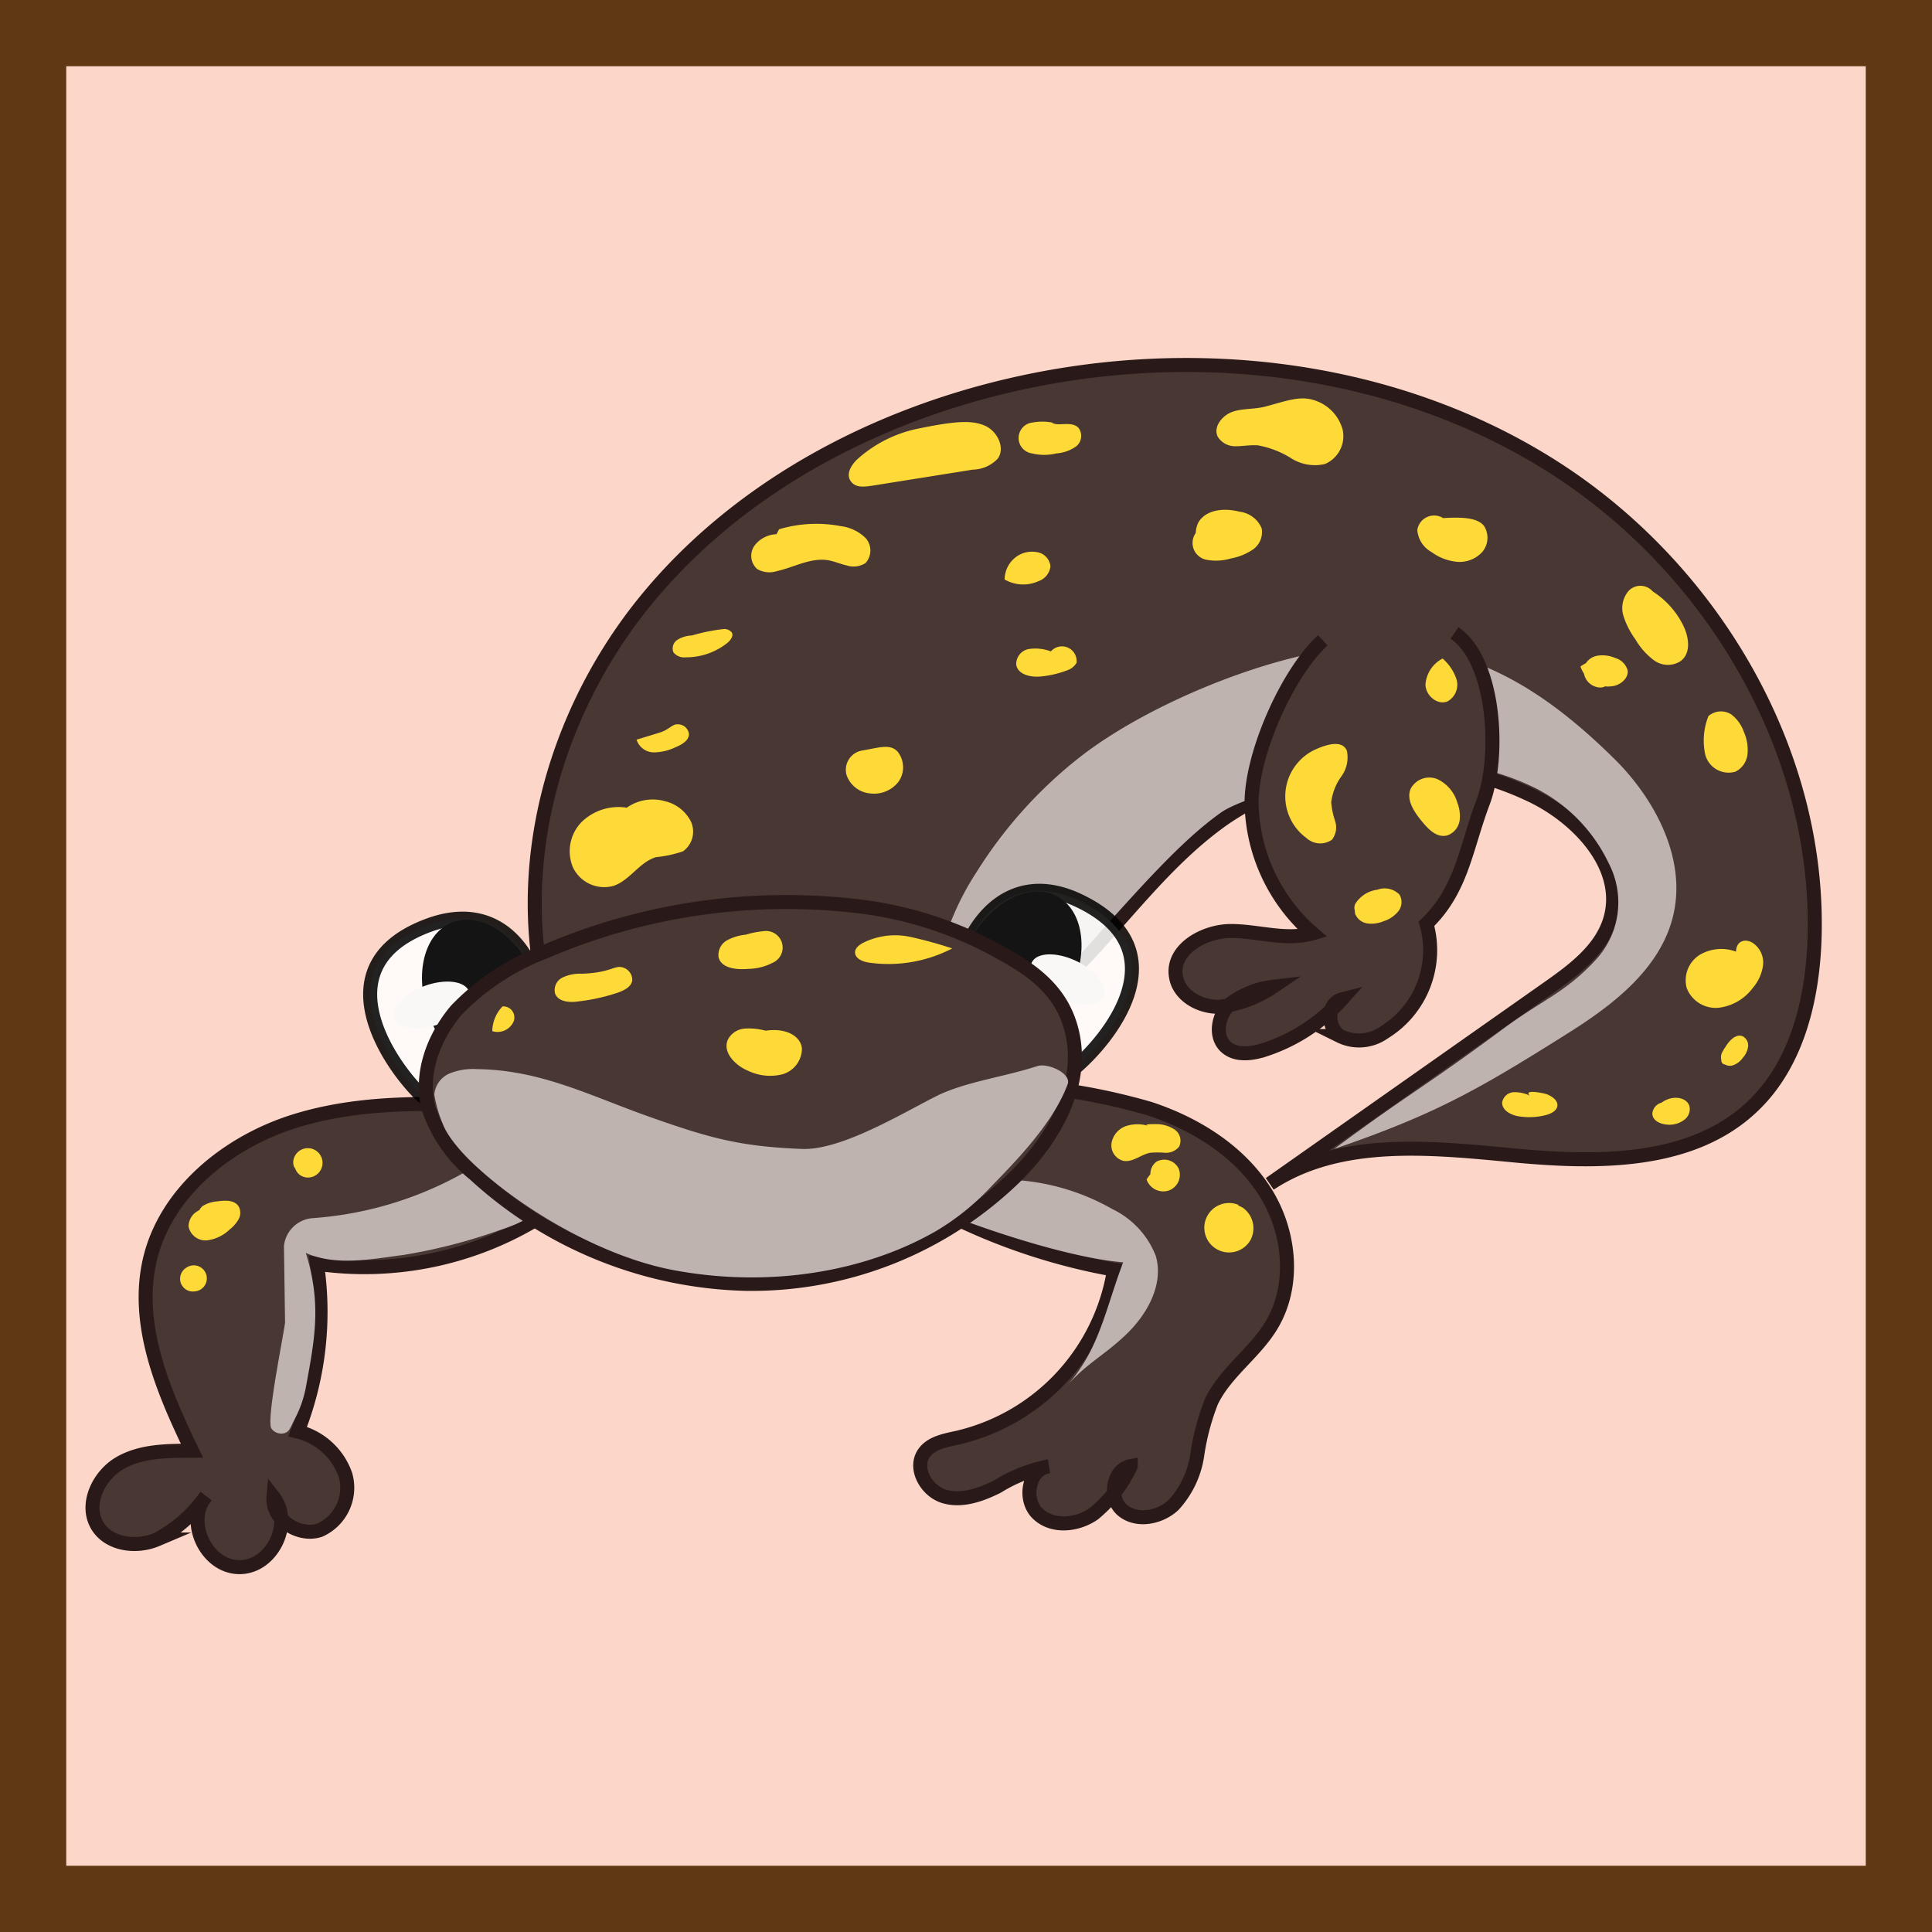 <svg xmlns="http://www.w3.org/2000/svg" viewBox="0 0 175 175"><rect x="0" y="0" width="175" height="175" fill="#808080" stroke="none"/><defs><style>.cls-1{fill:#fcd6c8;}.cls-2{fill:#603813;}.cls-3{fill:#493733;stroke:#291a19;}.cls-3,.cls-5{stroke-miterlimit:10;stroke-width:1.27px;}.cls-4{fill:#beb3af;}.cls-5{fill:#fff;stroke:#000;opacity:0.86;}.cls-6{fill:#141414;}.cls-7{fill:#f9f8f6;}.cls-8{fill:#fdda38;}</style></defs><g id="Layer_1" data-name="Layer 1"><g id="Layer_27" data-name="Layer 27"><rect class="cls-1" x="3" y="3.03" width="169" height="168.95"/><path class="cls-2" d="M169,6V169H6V6H169m6-6H0V175H175V0Z"/></g></g><g id="Layer_5" data-name="Layer 5"><path class="cls-3" d="M49.69,91.36c-3.44-12.63.44-26.65,8.68-36.82S78.8,37.83,91.56,34.88c16.59-3.84,34.83-1.71,49.18,7.45s24.18,25.72,23.62,42.74c-.19,5.51-1.6,11.33-5.6,15.13-5.49,5.24-14,5.18-21.59,4.46s-15.82-1.61-22.15,2.57l25.2-17.73c2.35-1.65,4.86-3.52,5.65-6.29,1.3-4.57-2.75-9-7-11.09A28,28,0,0,0,111,74.06c-6.47,4.48-10.72,11.5-16.73,16.58C82.12,100.9,62.78,101.37,49.69,91.36Z"/><path class="cls-4" d="M120.85,104.07c9.05-3.1,12.93-5.29,21-10.37,4.18-2.61,8.49-5.88,9.68-10.66,1.25-5-1.39-10.28-5-14-7-7-14.18-11.33-24-10.42-7.73.71-18.55,5.16-24.68,9.93a40.54,40.54,0,0,0-9.41,10.47A24.62,24.62,0,0,0,85,87.2c-.84,4.26,0,8.66.81,12.92,15.27-17.24,19.91-23,24.7-26.46,2-1.49,9.7-3.44,15-4.35a22.85,22.85,0,0,1,13.63,2.11,14.7,14.7,0,0,1,6.58,6.78,7.66,7.66,0,0,1-1.11,8.67c-2.8,3.06-4.83,3.63-8.49,6.35C128.76,98.66,127.78,98.93,120.85,104.07Z"/><path class="cls-3" d="M91.39,98.24a57.67,57.67,0,0,1,12.76,2.19c4.11,1.36,8,3.77,10.36,7.4s2.88,8.6.61,12.29c-1.52,2.48-4.13,4.2-5.39,6.83a21.8,21.8,0,0,0-1.29,4.88,8.51,8.51,0,0,1-2.15,4.5c-1.24,1.15-3.32,1.54-4.61.47s-.92-3.69.74-4a12.25,12.25,0,0,1-3.34,4.31c-1.5,1.05-3.74,1.29-5.08,0s-.83-4.05,1-4.29a13.65,13.65,0,0,0-4.65,1.83c-1.5.75-3.23,1.37-4.83.89s-2.78-2.54-1.82-3.92c.66-.94,1.94-1.15,3.06-1.4A18.63,18.63,0,0,0,100.91,115a55.42,55.42,0,0,1-14.71-4.82c-1.77-.87-3.63-2-4.26-3.86-.73-2.21.62-4.68,2.56-6A10.7,10.7,0,0,1,91.39,98.24Z"/><path class="cls-3" d="M45.47,100.17c-6.32-.26-12.79-.5-18.83,1.4S15,108,13.57,114.12C12.21,120,14.78,126,17.39,131.41c-2.24,0-4.61,0-6.55,1.13s-3.18,3.78-2,5.69c1.05,1.69,3.52,2,5.36,1.22a12.74,12.74,0,0,0,4.45-3.92c-1.88,2.26,0,6.38,3,6.42s4.94-4,3.12-6.35c-.18,2,2.28,3.65,4.2,3a4.21,4.21,0,0,0,2.32-5,6.11,6.11,0,0,0-4.33-3.93,29.43,29.43,0,0,0,1.75-15.2,30.18,30.18,0,0,0,19.64-3.88A12,12,0,0,0,53,106.12C54,104.21,54.2,100.52,45.47,100.17Z"/><path class="cls-4" d="M42.94,105.69a32.67,32.67,0,0,1-14.62,4.65,2.82,2.82,0,0,0-2.6,2.53l.1,6.91c-.12,1.14-1.74,8.93-1.23,9.62a1.09,1.09,0,0,0,1.25.39c.37-.15.44-.43.86-1.26a10.15,10.15,0,0,0,1-2.84c.77-4.23,1.47-7.52,0-12.2,2.75,1.21,5.87.57,8.86.18a49.87,49.87,0,0,0,8.72-2.25c1.75-.57,3.76-1.4,4.18-3.23a3,3,0,0,0-1.13-3C46.38,103.65,44.31,104.85,42.94,105.69Z"/><path class="cls-4" d="M87.42,107.1a20.4,20.4,0,0,1,13.36,2.43,7.87,7.87,0,0,1,3.91,4.23c.75,2.58-.78,5.31-2.73,7.16s-3.41,2.5-5.22,4.49c2.89-3.3,3.43-7,5-11.07-4-.33-10.16-2.15-15.45-4.16-.59-.22-1.25-.53-1.42-1.13a1.39,1.39,0,0,1,.86-1.52A6.27,6.27,0,0,1,87.42,107.1Z"/><path class="cls-5" d="M88.49,94.4l5.85,2.84a2.64,2.64,0,0,0,2.84-.36c3.28-2.69,9.9-10.85.55-15.3-8.07-3.85-12,5.75-10.91,10C87.1,92.76,87.44,93.89,88.49,94.4Z"/><ellipse class="cls-6" cx="92.29" cy="87.72" rx="7.39" ry="5.1" transform="translate(-28.41 128.27) rotate(-62.12)"/><ellipse class="cls-7" cx="96.71" cy="88.73" rx="1.85" ry="3.59" transform="translate(-25.02 137.81) rotate(-64.5)"/><path class="cls-5" d="M46.85,97.43l-6.1,2.26A2.67,2.67,0,0,1,38,99.05c-3-3-8.8-11.76.93-15.28,8.4-3,11.35,6.88,9.89,11C48.39,95.93,48,97,46.85,97.43Z"/><ellipse class="cls-6" cx="43.71" cy="90.41" rx="5.1" ry="7.39" transform="translate(-31.07 23.38) rotate(-22.33)"/><ellipse class="cls-7" cx="39.22" cy="90.99" rx="3.59" ry="1.85" transform="matrix(0.94, -0.34, 0.34, 0.94, -28.69, 18.84)"/><path class="cls-3" d="M78.76,82.22a55.38,55.38,0,0,0-29.43,4,22,22,0,0,0-8,5.29C39.23,94,38,97.34,38.84,100.45A12.94,12.94,0,0,0,43,106.37a37.64,37.64,0,0,0,24.5,9.92,34.23,34.23,0,0,0,24.46-9.7c3.39-3.36,6.13-8,5.23-12.71-.7-3.6-3-5.61-6.21-7.39A34.73,34.73,0,0,0,78.76,82.22Z"/><path class="cls-4" d="M96.71,98.2c-1.34,3.67-5.07,7.35-7,9.35a22.38,22.38,0,0,1-4.89,3.94c-6.34,3.66-15,5.21-23.8,3.56-9.06-1.69-19.31-9.36-20.86-13.12a12,12,0,0,1-.82-2.78,2.29,2.29,0,0,1,1.39-1.92,5.67,5.67,0,0,1,2.45-.39c5.81.07,10.17,2.38,15.65,4.32s8.21,2.69,13.81,2.91c3.52.14,8.95-3.15,12.09-4.74,2.6-1.33,6.12-1.75,9.22-2.76C94.93,96.25,97.06,97.24,96.71,98.2Z"/><path class="cls-3" d="M119.82,58c-3.26,3-6.53,10.44-6.45,14.87a16,16,0,0,0,5.52,11.67c-2.38.69-4.9-.2-7.37-.21s-5.43,1.68-5,4.13c.27,1.72,2.19,2.79,3.93,2.73a11,11,0,0,0,4.86-1.81A8,8,0,0,0,111.34,91c-1,1-1.36,2.88-.28,3.84.91.81,2.32.62,3.47.25a16.11,16.11,0,0,0,7-4.56c-1.36.35-1.33,2.55-.16,3.31a3.91,3.91,0,0,0,4-.32,8.74,8.74,0,0,0,3.84-9.84c3.22-3.11,3.54-6.82,5.12-11s1.11-12.82-2.58-15.35"/><path class="cls-8" d="M82.39,84.85a6.52,6.52,0,0,0-4.17.53c-.37.19-.76.47-.77.88,0,.57.68.84,1.23.93a12.55,12.55,0,0,0,7.57-1.28A37.58,37.58,0,0,0,82.39,84.85Z"/><path class="cls-8" d="M52.68,88.2a3.73,3.73,0,0,0-1.72.34A1.27,1.27,0,0,0,50.28,90c.28.73,1.27.82,2,.72A17.46,17.46,0,0,0,56,89.9c.55-.2,1.18-.51,1.27-1.09a1.18,1.18,0,0,0-1-1.21C55.65,87.48,55.12,88.13,52.68,88.2Z"/><path class="cls-8" d="M72.59,48.61a7.65,7.65,0,0,0-2.28-.22,2.6,2.6,0,0,0-2,1.08,1.6,1.6,0,0,0,.27,2.07,2.19,2.19,0,0,0,1.76.2c1.56-.34,3.06-1.24,4.63-1,.58.09,1.12.34,1.7.47A2,2,0,0,0,78.4,51a1.69,1.69,0,0,0,0-2.27,3.87,3.87,0,0,0-2.23-1.07,11.8,11.8,0,0,0-5.6.28L69.49,50C71.15,49.62,72.81,49.29,72.59,48.61Z"/><path class="cls-8" d="M114.56,36.84c-1,.25-2,.14-2.92.46s-1.77,1.36-1.34,2.25a1.84,1.84,0,0,0,1.64.87c.65,0,1.3-.13,2-.08a8.48,8.48,0,0,1,3,1.16,4,4,0,0,0,3.07.53,2.74,2.74,0,0,0,1.6-3.14A3.86,3.86,0,0,0,119,36.24C117.72,35.83,116.53,36.32,114.56,36.84Z"/><path class="cls-8" d="M62.68,57.56a2.68,2.68,0,0,0-1.28.37A.93.93,0,0,0,61,59.09a1.24,1.24,0,0,0,1.11.45,6,6,0,0,0,3.73-1.27c.33-.26.65-.69.43-1a.87.87,0,0,0-.73-.29A16.52,16.52,0,0,0,62.68,57.56Z"/><path class="cls-8" d="M91.84,50.61A2.54,2.54,0,0,0,91,52.49a3.36,3.36,0,0,0,3.07.15,1.61,1.61,0,0,0,1.08-1.34A1.45,1.45,0,0,0,93.83,50,2.4,2.4,0,0,0,91.84,50.61Z"/><path class="cls-8" d="M95.28,38.27a4.85,4.85,0,0,0-1.74,0,1.41,1.41,0,0,0-.06,2.8,4.72,4.72,0,0,0,2.21,0,3.52,3.52,0,0,0,1.79-.64,1.21,1.21,0,0,0,.19-1.7C97,38.09,95.77,38.68,95.28,38.27Z"/><path class="cls-8" d="M59.78,66.35,57.66,67a1.65,1.65,0,0,0,1.56,1.15,4.7,4.7,0,0,0,2-.48c.56-.23,1.22-.62,1.18-1.22a1,1,0,0,0-1-.84C60.89,65.57,60.6,66.1,59.78,66.35Z"/><path class="cls-8" d="M95.18,59a4,4,0,0,0-2-.21,1.38,1.38,0,0,0-1.13,1.42c.14.88,1.28,1.15,2.17,1.07a8.91,8.91,0,0,0,2.35-.53,1.61,1.61,0,0,0,.94-.7,1.33,1.33,0,0,0-2.36-1Z"/><path class="cls-8" d="M132,72.69a3.38,3.38,0,0,0-1.79-2.11,1.91,1.91,0,0,0-2.43.86c-.43,1,.31,2.1,1,2.94s1.41,1.53,2.32,1.29a1.7,1.7,0,0,0,1.13-1.53A3.33,3.33,0,0,0,132,72.69Z"/><path class="cls-8" d="M119.1,67.91a4.67,4.67,0,0,0-.76,8,1.85,1.85,0,0,0,2.31.15,1.82,1.82,0,0,0,.29-1.67,7.32,7.32,0,0,1-.36-1.72,5.06,5.06,0,0,1,.91-2.33A2.94,2.94,0,0,0,122,68C121.66,67.19,120.63,67.21,119.1,67.91Z"/><path class="cls-8" d="M130.67,59.65A2.88,2.88,0,0,0,129.12,62c0,1,1.1,1.92,2,1.53a1.73,1.73,0,0,0,.81-2A4.29,4.29,0,0,0,130.67,59.65Z"/><path class="cls-8" d="M149.7,53.57a1.47,1.47,0,0,0-2.14-.09,2.38,2.38,0,0,0-.52,2.27,7.29,7.29,0,0,0,1.1,2.17,6.3,6.3,0,0,0,1.69,1.9,2.13,2.13,0,0,0,2.39.07c1-.73.76-2.24.21-3.31A7.71,7.71,0,0,0,149.7,53.57Z"/><path class="cls-8" d="M154.75,64.86a6,6,0,0,0-.29,3.49,2.19,2.19,0,0,0,2.73,1.55,2,2,0,0,0,1.1-1.6,4,4,0,0,0-.33-2,3.35,3.35,0,0,0-1.16-1.6A1.74,1.74,0,0,0,154.75,64.86Z"/><path class="cls-8" d="M157.25,86.2a3.83,3.83,0,0,0-3.29.29,2.72,2.72,0,0,0-1.18,3,2.81,2.81,0,0,0,2.91,1.79,4.51,4.51,0,0,0,3.09-1.81,3.92,3.92,0,0,0,.91-2,2.14,2.14,0,0,0-.84-2C158.23,85,157.27,85.11,157.25,86.2Z"/><path class="cls-8" d="M130.72,46.93A1.54,1.54,0,0,0,128.38,48a2.49,2.49,0,0,0,1.28,2,4.64,4.64,0,0,0,2.34.89,2.77,2.77,0,0,0,2.27-.9,2,2,0,0,0,.16-2.34C133.93,47,132.82,46.79,130.72,46.93Z"/><path class="cls-8" d="M78,68a1.77,1.77,0,0,0-1.32,2.2,2.49,2.49,0,0,0,2.16,1.67,2.79,2.79,0,0,0,2.56-1.08,2.27,2.27,0,0,0-.09-2.7C80.62,67.32,79.54,67.75,78,68Z"/><path class="cls-8" d="M69.35,93.36a5.83,5.83,0,0,0-1.9-.19,1.87,1.87,0,0,0-1.52,1c-.51,1.16.69,2.35,1.85,2.83a4.6,4.6,0,0,0,3.09.31A2.44,2.44,0,0,0,72.64,95C72.57,93.94,71.33,93.07,69.35,93.36Z"/><path class="cls-8" d="M67.56,84.66a4.59,4.59,0,0,0-1.72.52,1.52,1.52,0,0,0-.75,1.53c.24,1,1.63,1.15,2.68,1.05A4.88,4.88,0,0,0,70,87.2a1.5,1.5,0,0,0-.79-2.86A8,8,0,0,0,67.56,84.66Z"/><path class="cls-8" d="M83.09,38.84a11.7,11.7,0,0,0-5.3,2.64c-.61.52-1.19,1.38-.76,2.06s1.25.56,2,.45l9.09-1.45a3.2,3.2,0,0,0,2.26-1c.71-1-.07-2.53-1.21-3S86.66,38.1,83.09,38.84Z"/><path class="cls-8" d="M56.77,73.16a4.79,4.79,0,0,0-4.08,1.29,3.79,3.79,0,0,0-.8,4.1,3.14,3.14,0,0,0,3.69,1.69c1.47-.5,2.34-2.15,3.84-2.6a10.48,10.48,0,0,0,2.45-.53,2.19,2.19,0,0,0,.71-2.7,3.53,3.53,0,0,0-2.32-1.83A4.09,4.09,0,0,0,56.77,73.16Z"/><path class="cls-8" d="M45.52,91.16a3.29,3.29,0,0,0-.93,2.24,1.59,1.59,0,0,0,1.86-.73A1,1,0,0,0,45.52,91.16Z"/><path class="cls-8" d="M112.19,109.14a2.24,2.24,0,1,0,1.07,3.2,2.28,2.28,0,0,0-.68-2.94,2.16,2.16,0,0,0-2.91.65C109.1,111,109.51,112.41,112.19,109.14Z"/><path class="cls-8" d="M19.14,109.15a5,5,0,0,0-1.38.64,1.6,1.6,0,0,0-.68,1.3,1.56,1.56,0,0,0,1.68,1.26,3.59,3.59,0,0,0,2.06-1,3,3,0,0,0,.79-.91,1.19,1.19,0,0,0,0-1.17c-.37-.59-1.23-.55-1.92-.45a2.89,2.89,0,0,0-1.33.42C18,109.53,17.75,110.07,19.14,109.15Z"/><path class="cls-8" d="M28,104.69a1,1,0,0,0-1.32.79,1.2,1.2,0,0,0,1.15,1.18,1.33,1.33,0,1,0-1.27-1.44C26.53,105.91,27.1,106.59,28,104.69Z"/><path class="cls-8" d="M17.56,114.67a1.16,1.16,0,1,0,.11,2.3,1.18,1.18,0,1,0-.47-2.3,1.24,1.24,0,0,0-.81,1.58C16.63,116.87,17.46,117.18,17.56,114.67Z"/><path class="cls-8" d="M138.57,99.24a3.21,3.21,0,0,0-1.45-.31,1.12,1.12,0,0,0-1.05.9c-.06.71.75,1.16,1.46,1.28a6,6,0,0,0,2.54-.12c.47-.13,1-.41,1-.89s-.54-.83-1-1C139.09,98.85,138.07,98.78,138.57,99.24Z"/><path class="cls-8" d="M157.25,94.47a2.74,2.74,0,0,0-1.08.6,1,1,0,0,0-.18,1.14.91.91,0,0,0,1,.28,1.85,1.85,0,0,0,.87-.67,1.92,1.92,0,0,0,.48-1,.94.94,0,0,0-.46-.94c-.63-.3-1.26.39-1.62,1a1.65,1.65,0,0,0-.33,1.28C156.08,96.6,156.84,96.72,157.25,94.47Z"/><path class="cls-8" d="M152.08,100.12a2.48,2.48,0,0,0-1.48-.26,1.11,1.11,0,0,0-.93,1c0,.78,1.05,1.1,1.82,1a2.17,2.17,0,0,0,1.16-.5,1.2,1.2,0,0,0,.38-1.16c-.23-.78-1.32-.93-2.05-.59a1.73,1.73,0,0,0-1.09,1.31C149.82,101.53,150.36,102.16,152.08,100.12Z"/><path class="cls-8" d="M104.08,102a3.39,3.39,0,0,0-2.09,0,2,2,0,0,0-1.31,1.55,1.45,1.45,0,0,0,1.08,1.6c.84.15,1.57-.56,2.4-.73a8.18,8.18,0,0,1,1.4,0,1.53,1.53,0,0,0,1.24-.55,1.23,1.23,0,0,0-.41-1.56,3.06,3.06,0,0,0-1.68-.49C104.12,101.83,103.51,101.82,104.08,102Z"/><path class="cls-8" d="M105.37,105.48a3.43,3.43,0,0,0-1.51,1.36,1.6,1.6,0,0,0,2,1,1.52,1.52,0,0,0,.9-2,1.46,1.46,0,0,0-2-.62,1.39,1.39,0,0,0-.14,2.11C105.13,107.92,106.25,107.65,105.37,105.48Z"/><path class="cls-8" d="M126.07,81a4.44,4.44,0,0,0-2.26,0,1.54,1.54,0,0,0-1.06,1.78,1.42,1.42,0,0,0,1.14.87,2.88,2.88,0,0,0,1.47-.22,2.74,2.74,0,0,0,1.31-.9,1.33,1.33,0,0,0,.09-1.5,1.88,1.88,0,0,0-2-.44,2.77,2.77,0,0,0-2,1.28C122.45,82.58,122.92,83.69,126.07,81Z"/><path class="cls-8" d="M145.65,59.77a3.36,3.36,0,0,0-2.49.6,2.63,2.63,0,0,0,3.12,1.74c.63-.18,1.24-.74,1.15-1.39a1.61,1.61,0,0,0-1.13-1.12,2.87,2.87,0,0,0-1.58-.21,1.57,1.57,0,0,0-1.21.94,1.53,1.53,0,0,0,1.08,1.89C145.37,62.44,146.24,62.06,145.65,59.77Z"/><path class="cls-8" d="M111.08,47.43a5.13,5.13,0,0,0-2,.28,1.55,1.55,0,0,0,.24,3,4.66,4.66,0,0,0,2.19-.13,5.15,5.15,0,0,0,2-.82,1.92,1.92,0,0,0,.77-1.91,2.49,2.49,0,0,0-2-1.5c-1.33-.35-3-.23-3.72.95a2.39,2.39,0,0,0,.73,3C110.27,51,111.5,51.09,111.08,47.43Z"/></g></svg>